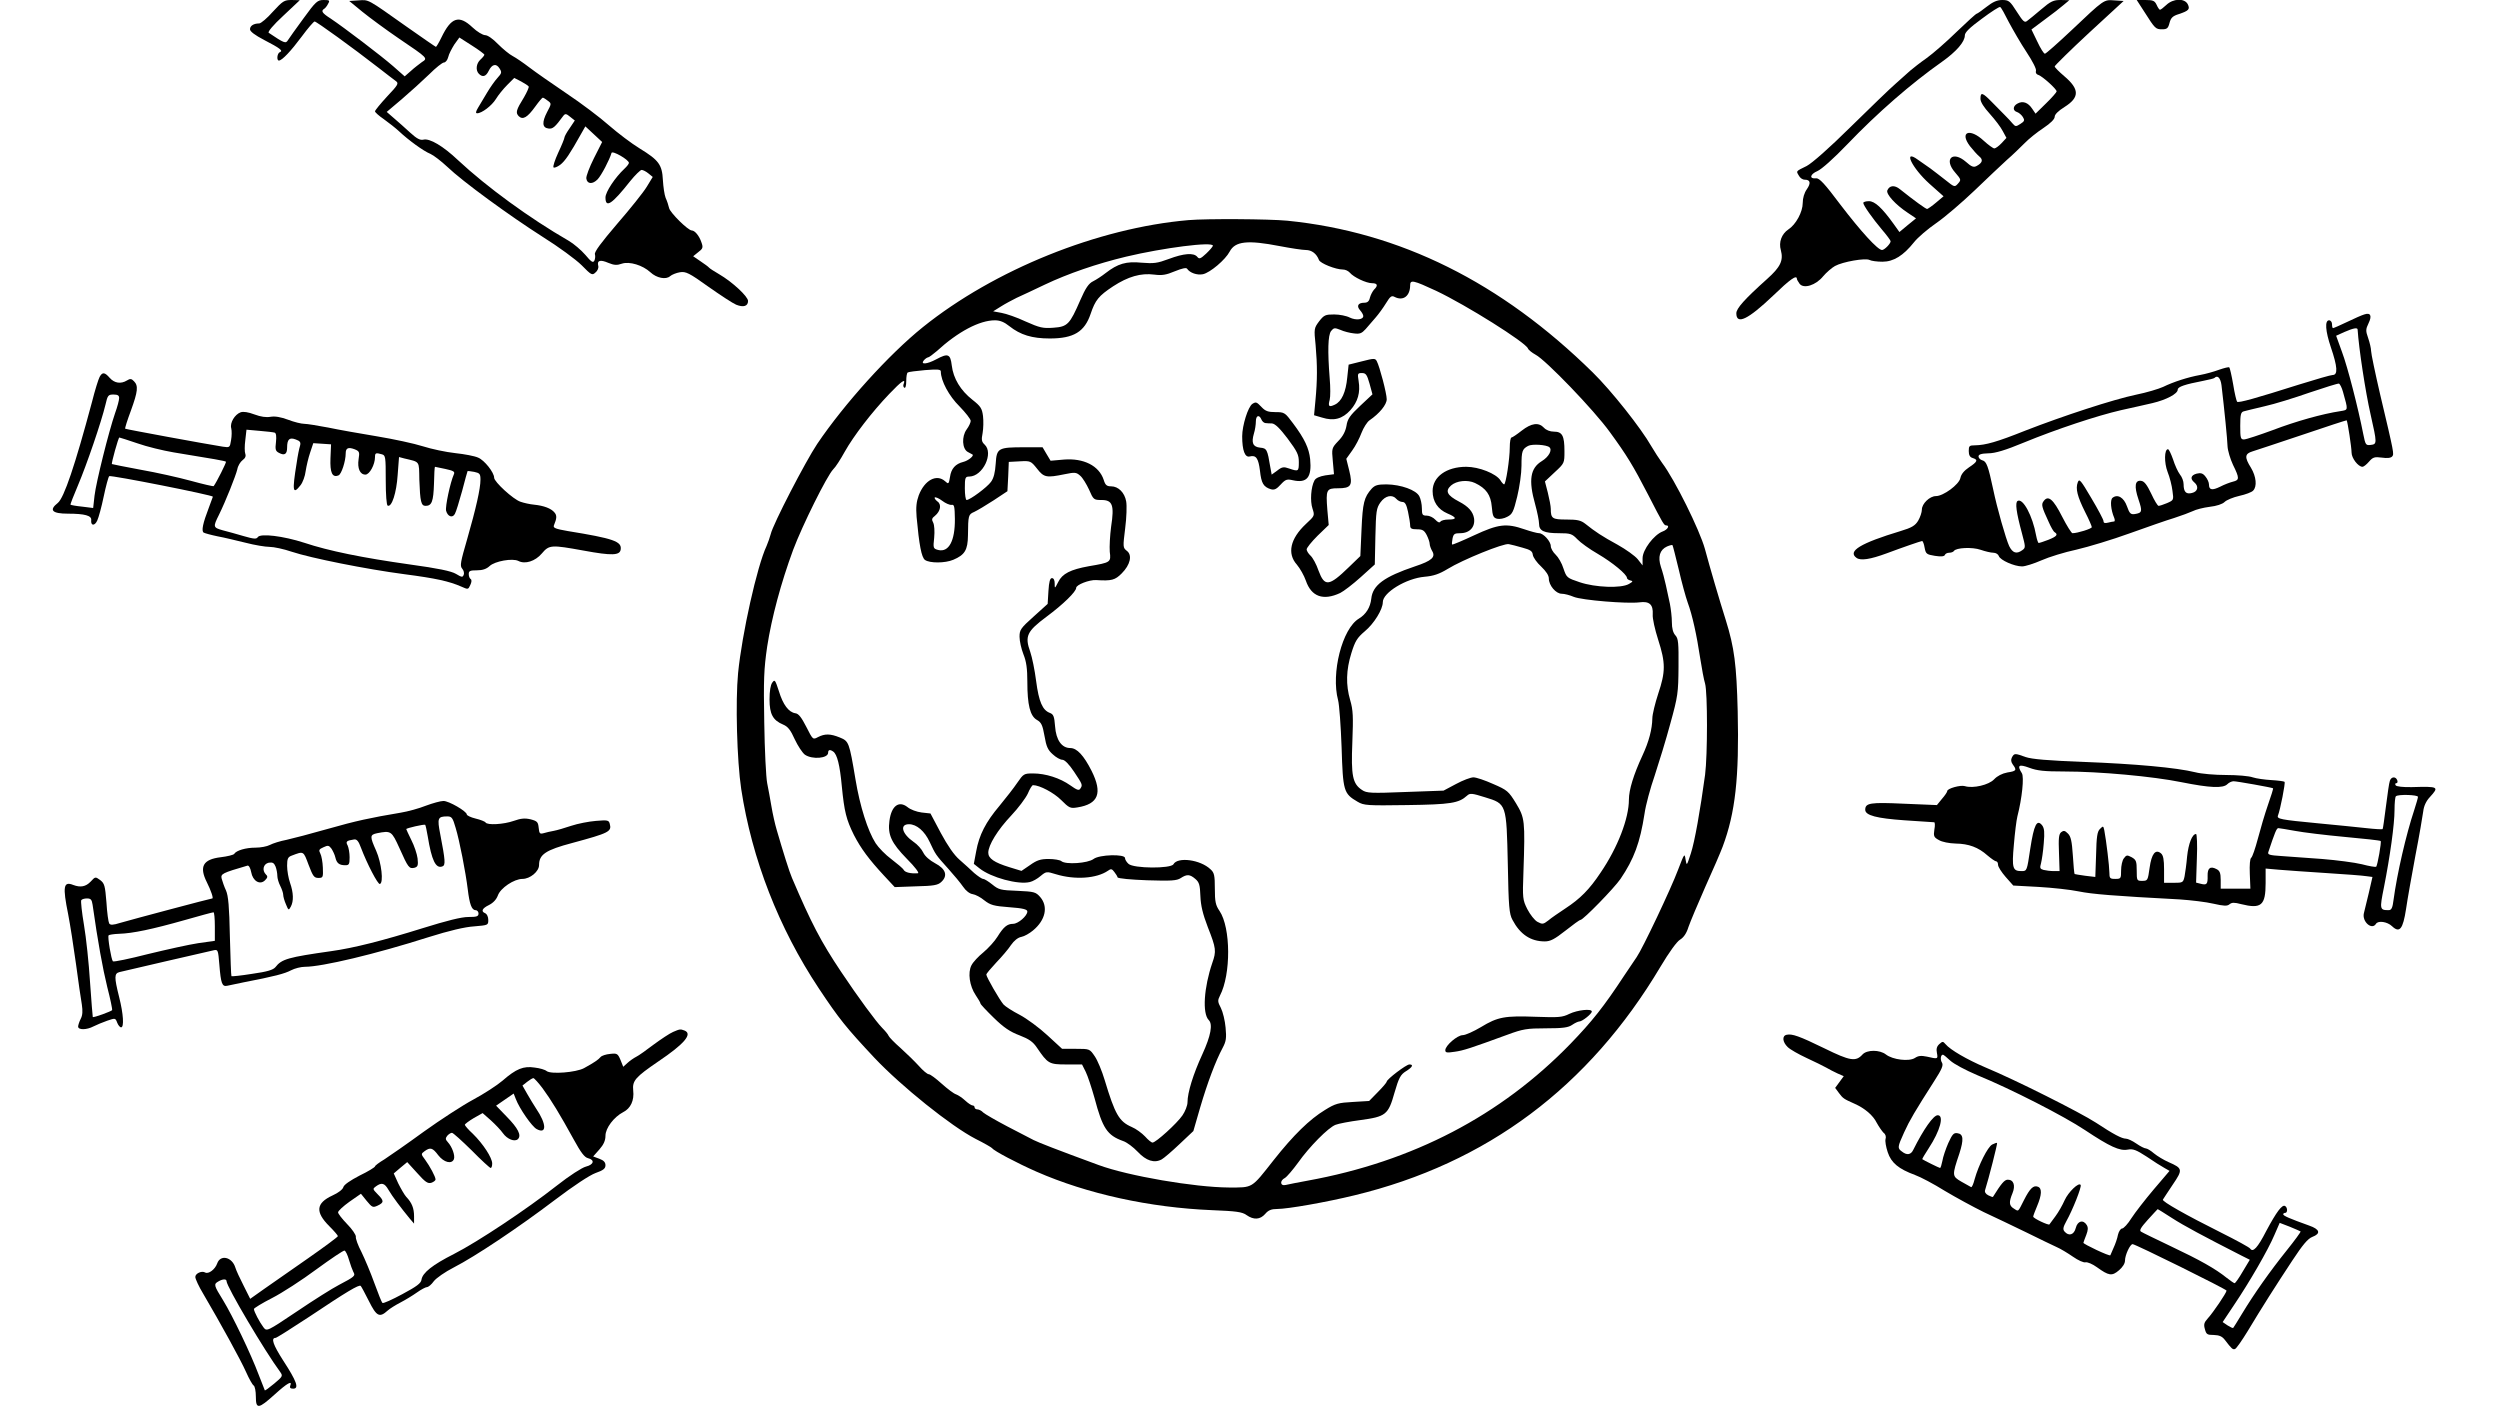 <?xml version="1.0" standalone="no"?>
<!DOCTYPE svg PUBLIC "-//W3C//DTD SVG 20010904//EN"
 "http://www.w3.org/TR/2001/REC-SVG-20010904/DTD/svg10.dtd">
<svg version="1.0" xmlns="http://www.w3.org/2000/svg"
 width="1280pt" height="720pt" viewBox="0 0 1280 720"
 preserveAspectRatio="xMidYMid meet">
<g transform="translate(0,720) scale(0.1,-0.1)"
fill="#000000" stroke="none">
<path d="M1397 7140 c-29 -33 -61 -60 -70 -60 -28 0 -47 -12 -47 -30 0 -11 25
-30 73 -55 81 -42 98 -55 80 -62 -14 -5 -18 -43 -5 -43 16 0 62 49 117 123 31
42 61 77 66 77 9 0 196 -135 327 -237 40 -31 80 -62 90 -69 14 -11 10 -19 -46
-78 -34 -37 -62 -71 -62 -76 0 -5 20 -23 45 -40 25 -18 61 -46 79 -63 47 -44
123 -100 160 -115 16 -7 55 -37 86 -66 78 -75 318 -250 489 -359 80 -50 170
-116 199 -145 50 -51 54 -53 71 -37 11 9 17 24 14 34 -7 28 10 33 52 15 29
-12 44 -13 69 -4 39 13 107 -8 146 -44 32 -30 80 -39 101 -20 9 8 32 17 50 20
30 5 47 -3 146 -74 61 -43 125 -85 142 -92 37 -15 61 -8 61 19 0 23 -81 98
-148 137 -26 15 -49 30 -52 34 -3 4 -22 18 -43 32 l-38 26 26 21 c24 18 26 24
16 51 -11 33 -34 60 -49 60 -19 0 -110 90 -116 114 -3 14 -11 38 -18 53 -6 15
-12 56 -14 91 -4 79 -21 102 -119 162 -41 25 -111 78 -157 118 -45 40 -143
114 -218 164 -74 50 -160 110 -190 133 -30 23 -68 49 -85 58 -16 8 -50 36 -75
61 -26 27 -53 46 -66 46 -12 0 -42 18 -65 40 -69 65 -109 52 -159 -52 -13 -27
-26 -48 -28 -48 -2 0 -70 47 -151 104 -202 143 -192 138 -246 134 l-47 -3 67
-55 c37 -30 121 -92 187 -137 151 -102 149 -101 118 -121 -13 -10 -39 -29 -56
-45 l-32 -28 -59 52 c-62 54 -250 197 -320 244 -44 28 -51 39 -33 50 5 3 15
15 20 26 10 17 7 19 -23 19 -31 0 -40 -7 -103 -94 -38 -52 -74 -102 -80 -112
-11 -18 -18 -16 -98 38 -7 4 23 40 74 87 l85 80 -42 1 c-38 0 -45 -5 -96 -60z
m1083 -220 c0 -4 -9 -15 -20 -25 -22 -20 -26 -55 -8 -73 19 -19 36 -14 50 15
17 35 39 40 56 12 12 -19 11 -24 -11 -48 -13 -14 -37 -48 -53 -75 -16 -27 -37
-62 -46 -77 -12 -20 -14 -29 -5 -29 24 0 75 39 96 73 12 20 38 52 58 72 l36
36 35 -18 c18 -10 36 -21 39 -26 2 -4 -9 -29 -24 -55 -41 -66 -44 -79 -27 -97
21 -20 44 -7 85 50 18 25 35 45 38 45 3 0 15 -7 26 -16 19 -14 19 -15 -4 -58
-27 -52 -25 -80 7 -84 22 -3 33 6 77 66 9 11 15 10 34 -6 l24 -19 -26 -39
c-15 -21 -27 -43 -27 -48 0 -5 -14 -40 -32 -78 -17 -37 -28 -71 -24 -75 3 -4
19 2 34 13 25 19 50 56 108 160 l21 37 43 -40 43 -40 -42 -83 c-23 -46 -41
-93 -39 -104 4 -29 32 -31 58 -4 19 20 61 100 71 135 4 14 89 -35 89 -51 0 -5
-10 -18 -23 -30 -48 -45 -97 -119 -97 -147 0 -57 33 -35 127 84 25 31 52 57
58 57 7 0 23 -8 35 -18 l22 -18 -31 -51 c-17 -28 -85 -113 -151 -189 -82 -96
-118 -144 -114 -156 3 -10 1 -24 -3 -33 -7 -12 -16 -6 -46 30 -21 24 -59 57
-85 72 -201 116 -419 275 -567 413 -76 72 -145 113 -177 105 -17 -4 -34 5 -68
36 -25 23 -62 56 -82 73 l-38 33 78 66 c42 36 105 93 139 126 34 34 68 61 76
61 8 0 18 12 22 28 3 15 18 43 31 64 l26 36 64 -41 c35 -22 64 -44 64 -47z"/>
<path d="M10171 7165 c-24 -19 -47 -35 -50 -35 -4 0 -50 -42 -102 -92 -52 -51
-122 -112 -154 -135 -33 -23 -71 -53 -85 -65 -14 -13 -48 -43 -75 -67 -28 -24
-131 -124 -230 -221 -109 -108 -198 -186 -225 -200 -57 -28 -54 -25 -40 -49 6
-12 19 -21 30 -21 29 0 33 -17 11 -49 -13 -18 -21 -45 -21 -70 0 -46 -35 -111
-74 -136 -34 -23 -50 -65 -38 -106 14 -53 -2 -86 -70 -147 -115 -103 -158
-151 -158 -176 0 -61 60 -32 188 90 87 84 121 108 122 87 0 -5 7 -16 14 -26
21 -27 83 -8 121 39 17 20 44 43 60 52 40 22 155 42 177 31 9 -5 39 -9 66 -9
57 0 107 31 162 100 18 23 69 67 114 98 45 31 133 107 196 167 63 61 138 131
165 156 28 24 68 63 90 85 22 23 66 58 98 79 36 24 57 45 57 57 0 12 18 30 50
50 78 49 78 91 -1 158 -27 23 -49 45 -49 50 0 4 79 82 176 172 l177 163 -47 3
c-55 4 -51 7 -221 -154 -69 -65 -130 -119 -135 -119 -6 0 -23 28 -39 62 l-30
62 67 50 c37 27 81 61 97 75 l30 25 -44 1 c-37 0 -51 -6 -100 -48 -31 -26 -63
-53 -72 -59 -13 -11 -21 -3 -53 47 -35 55 -41 60 -75 60 -26 0 -48 -10 -80
-35z m114 -78 c21 -39 61 -109 91 -154 31 -47 52 -88 48 -96 -3 -9 2 -18 13
-21 21 -7 93 -72 93 -84 0 -4 -24 -32 -54 -61 l-54 -53 -17 25 c-21 32 -48 42
-75 27 -25 -13 -26 -37 -2 -44 9 -3 22 -14 29 -25 10 -16 9 -22 -12 -35 -23
-15 -26 -15 -40 1 -8 10 -26 29 -40 43 -14 14 -44 44 -67 68 -48 49 -58 52
-58 16 0 -16 17 -43 48 -77 26 -29 56 -68 66 -88 l19 -35 -25 -27 c-14 -15
-31 -27 -37 -27 -6 0 -31 18 -55 40 -71 66 -125 45 -70 -28 16 -20 37 -44 48
-53 21 -17 16 -33 -14 -49 -15 -8 -26 -4 -54 21 -69 60 -116 14 -55 -55 30
-35 31 -37 14 -56 -17 -19 -18 -19 -64 18 -25 20 -61 47 -78 60 -18 12 -46 32
-63 44 -79 58 -31 -42 59 -123 l72 -64 -38 -32 c-21 -18 -42 -32 -46 -33 -7 0
-65 42 -139 101 -28 23 -54 20 -65 -6 -7 -19 42 -73 104 -114 l43 -29 -43 -35
-42 -35 -30 42 c-59 82 -96 116 -126 116 -16 0 -29 -4 -29 -9 0 -12 47 -79 96
-137 24 -28 44 -55 44 -59 0 -13 -32 -45 -44 -45 -22 0 -109 96 -213 232 -81
108 -108 137 -125 135 -36 -4 -31 21 7 37 21 9 83 64 153 137 156 163 328 312
484 422 75 53 118 103 118 136 0 15 24 39 87 85 48 36 90 63 94 60 5 -2 24
-37 44 -77z"/>
<path d="M10980 7138 c54 -85 57 -88 90 -88 25 0 31 5 38 33 7 26 16 35 48 45
51 17 58 25 45 51 -17 31 -74 29 -109 -4 -15 -14 -29 -25 -33 -25 -3 0 -11 11
-17 25 -10 21 -18 25 -57 25 l-45 0 40 -62z"/>
<path d="M6085 6073 c-464 -40 -994 -254 -1360 -548 -173 -139 -402 -392 -541
-598 -59 -88 -227 -412 -238 -462 -4 -16 -14 -43 -21 -60 -49 -104 -126 -450
-146 -651 -14 -146 -6 -447 16 -594 55 -359 192 -711 397 -1020 105 -158 140
-201 285 -356 138 -146 392 -350 518 -415 44 -22 82 -44 85 -48 8 -13 129 -77
227 -120 260 -114 581 -184 898 -197 125 -5 155 -9 177 -25 37 -26 70 -24 96
6 16 19 32 25 61 25 54 0 253 35 396 70 678 164 1200 554 1567 1171 44 74 84
129 100 138 18 11 33 32 43 65 9 26 48 119 86 205 39 86 79 179 89 206 65 174
85 354 77 694 -6 238 -17 325 -61 466 -32 101 -81 268 -107 365 -27 97 -154
354 -219 440 -14 19 -39 58 -55 85 -53 93 -205 285 -300 378 -470 462 -987
719 -1564 777 -95 9 -412 11 -506 3z m467 -133 c57 -11 117 -20 134 -20 30 0
55 -19 67 -51 6 -17 85 -49 123 -49 12 0 27 -7 35 -16 19 -23 84 -54 114 -54
28 0 32 -12 10 -33 -7 -8 -17 -26 -21 -41 -4 -19 -13 -26 -29 -26 -32 0 -41
-17 -21 -39 9 -10 16 -23 16 -29 0 -19 -38 -23 -69 -8 -17 9 -53 16 -80 16
-45 0 -52 -3 -77 -35 -26 -35 -27 -38 -18 -123 9 -102 9 -178 -1 -283 l-7 -75
41 -12 c60 -19 104 -7 145 38 38 43 52 90 42 150 -6 37 -5 40 17 40 20 0 26
-8 39 -54 l15 -55 -63 -59 c-52 -49 -65 -67 -70 -102 -5 -28 -18 -54 -42 -78
-34 -36 -34 -38 -28 -103 l6 -67 -45 -6 c-29 -5 -49 -14 -55 -26 -18 -33 -23
-106 -10 -144 12 -37 11 -37 -34 -79 -80 -75 -97 -151 -46 -208 16 -19 37 -56
46 -82 28 -82 89 -104 176 -63 18 9 65 45 105 81 l72 65 3 143 c3 130 5 145
26 175 25 35 61 42 82 17 7 -8 21 -15 30 -15 14 0 21 -13 29 -50 6 -28 11 -60
11 -70 0 -16 7 -20 35 -20 28 0 37 -5 50 -30 8 -16 15 -36 15 -45 0 -8 6 -24
12 -35 20 -32 0 -51 -88 -80 -157 -53 -216 -96 -223 -165 -5 -45 -27 -80 -63
-102 -86 -51 -144 -280 -107 -418 6 -22 14 -131 18 -242 7 -224 10 -236 82
-278 32 -19 49 -20 253 -17 224 3 265 10 307 48 15 14 25 13 92 -8 111 -34
110 -32 117 -343 4 -218 7 -254 24 -285 39 -74 93 -110 165 -110 29 0 50 11
106 55 38 30 72 55 77 55 14 0 172 162 205 210 69 102 100 185 123 334 6 44
30 132 52 195 21 64 58 184 80 266 39 141 41 158 42 291 1 122 -1 145 -16 161
-12 13 -18 36 -18 67 0 26 -5 68 -10 94 -6 26 -15 70 -21 97 -6 28 -17 69 -25
92 -17 52 -6 88 31 105 14 6 27 9 28 7 2 -2 16 -58 32 -124 15 -66 36 -142 46
-170 24 -65 46 -166 64 -285 8 -52 19 -111 25 -130 13 -45 13 -366 0 -467 -25
-183 -53 -342 -73 -403 -21 -64 -21 -65 -27 -30 -5 33 -6 31 -39 -55 -35 -94
-181 -402 -211 -445 -10 -14 -38 -56 -64 -95 -105 -160 -165 -235 -275 -349
-357 -368 -807 -603 -1346 -701 -49 -9 -100 -19 -112 -22 -29 -7 -32 22 -4 36
10 6 40 41 67 78 58 82 155 180 192 194 15 6 72 17 126 24 132 18 144 27 176
141 22 76 31 92 58 109 34 21 41 35 18 35 -16 0 -116 -76 -116 -88 0 -4 -20
-28 -45 -53 l-45 -46 -83 -5 c-74 -4 -90 -8 -143 -41 -79 -48 -161 -128 -263
-257 -116 -147 -104 -140 -230 -140 -175 1 -514 59 -666 115 -218 80 -307 115
-333 128 -15 8 -75 39 -135 70 -59 31 -114 63 -123 71 -8 9 -22 16 -30 16 -8
0 -14 5 -14 10 0 6 -5 10 -10 10 -6 0 -23 11 -38 25 -15 14 -36 28 -47 32 -11
3 -44 28 -73 54 -30 27 -59 49 -67 49 -7 0 -30 19 -51 43 -21 23 -63 64 -93
91 -31 27 -58 55 -61 62 -3 8 -18 26 -33 41 -30 30 -123 156 -211 288 -103
154 -153 250 -251 480 -13 29 -46 135 -78 245 -9 30 -21 84 -27 120 -6 36 -16
90 -22 120 -6 30 -13 170 -15 310 -4 221 -2 273 15 390 23 148 70 324 133 495
47 125 173 379 205 412 12 11 38 52 59 90 46 82 139 203 228 296 63 66 85 81
74 52 -4 -8 -2 -17 3 -20 6 -4 10 11 10 34 0 22 3 42 8 44 4 3 43 8 88 12 65
5 81 4 81 -7 0 -48 42 -126 96 -179 31 -32 57 -65 57 -74 0 -8 -9 -28 -21 -44
-26 -36 -23 -99 6 -115 11 -6 22 -12 24 -13 10 -6 -22 -32 -47 -38 -40 -10
-62 -34 -68 -77 -6 -37 -8 -38 -25 -22 -44 39 -105 6 -135 -72 -12 -33 -15
-61 -11 -111 13 -143 25 -207 43 -220 24 -17 103 -17 145 1 59 25 74 50 75
125 1 103 2 107 32 120 15 7 59 33 99 59 l71 47 4 75 3 75 56 3 c55 3 57 2 89
-38 35 -45 48 -47 141 -28 53 11 60 10 80 -8 12 -10 32 -43 45 -71 22 -51 24
-53 64 -53 56 0 66 -26 49 -136 -6 -45 -9 -103 -7 -129 7 -54 5 -55 -107 -74
-94 -17 -136 -38 -157 -81 -18 -35 -18 -35 -18 -7 0 16 -5 27 -14 27 -10 0
-15 -18 -18 -66 l-4 -66 -72 -65 c-66 -59 -72 -68 -72 -103 0 -22 9 -62 20
-90 15 -37 20 -74 20 -141 0 -118 14 -175 49 -195 23 -13 29 -27 39 -83 9 -53
17 -71 42 -93 17 -16 39 -28 49 -28 12 0 34 -22 60 -61 44 -66 45 -68 32 -87
-7 -11 -17 -7 -51 17 -52 37 -126 61 -191 61 -46 0 -49 -2 -80 -47 -18 -27
-59 -79 -91 -118 -71 -84 -105 -150 -120 -234 l-12 -64 29 -23 c59 -47 199
-85 258 -70 14 3 39 17 55 31 28 23 30 24 78 9 98 -30 209 -22 267 18 15 11
20 10 32 -6 8 -10 16 -23 17 -28 2 -6 70 -12 151 -15 124 -4 152 -2 172 11 32
21 47 20 75 -4 20 -17 24 -31 26 -88 2 -49 12 -91 38 -159 43 -109 44 -123 23
-183 -43 -126 -52 -259 -18 -293 21 -21 11 -79 -33 -175 -47 -102 -76 -196
-76 -246 0 -16 -12 -47 -26 -67 -28 -41 -136 -139 -153 -139 -6 0 -23 14 -38
31 -16 17 -47 40 -69 49 -64 28 -85 64 -138 240 -14 47 -37 102 -51 122 -26
38 -26 38 -96 38 l-71 0 -75 69 c-42 39 -106 86 -142 105 -37 19 -74 43 -83
53 -20 23 -88 141 -88 153 0 5 23 32 51 62 28 29 62 69 75 89 16 23 36 39 53
42 16 3 42 18 60 33 64 53 79 122 37 171 -23 26 -30 28 -117 32 -86 3 -96 6
-128 32 -20 16 -41 29 -47 29 -7 0 -27 14 -46 30 -18 17 -52 48 -75 68 -28 24
-61 72 -96 137 l-53 100 -45 5 c-25 3 -58 15 -73 28 -44 34 -82 6 -92 -70 -10
-72 10 -114 89 -195 42 -42 65 -73 57 -74 -36 -3 -66 4 -73 17 -4 8 -33 32
-63 55 -30 22 -66 59 -81 82 -40 63 -80 188 -103 327 -32 191 -34 195 -80 214
-49 20 -77 20 -112 2 -26 -14 -26 -14 -60 53 -24 47 -39 67 -55 69 -35 5 -64
44 -85 113 -19 58 -21 62 -34 44 -9 -12 -14 -44 -14 -86 0 -75 17 -107 70
-129 24 -10 38 -28 59 -75 16 -34 39 -69 52 -79 38 -26 119 -19 119 10 0 15 9
18 26 6 20 -14 34 -68 44 -177 13 -132 23 -171 62 -250 36 -70 78 -126 154
-208 l55 -59 109 4 c90 2 112 6 129 22 35 32 24 67 -31 96 -28 15 -52 36 -61
55 -8 17 -30 42 -50 55 -59 41 -72 90 -23 90 39 0 80 -35 106 -91 30 -64 30
-65 96 -138 28 -31 62 -72 75 -91 14 -21 34 -36 49 -38 14 -2 41 -16 60 -32
31 -24 48 -29 128 -35 70 -5 92 -11 92 -22 0 -22 -47 -63 -73 -63 -30 0 -49
-16 -80 -66 -14 -23 -47 -59 -72 -80 -25 -20 -53 -50 -61 -66 -20 -38 -10
-107 22 -154 13 -19 24 -38 24 -42 0 -4 31 -37 68 -73 51 -50 84 -72 132 -90
49 -19 69 -33 89 -63 56 -82 62 -86 150 -86 l81 0 19 -38 c10 -20 30 -81 45
-134 41 -155 65 -191 146 -220 19 -6 52 -31 75 -55 43 -46 85 -60 123 -39 11
6 52 41 91 78 l71 67 35 121 c37 126 79 238 115 305 18 34 20 50 15 104 -3 35
-14 80 -24 100 -17 32 -17 39 -5 63 57 109 56 348 -2 434 -20 29 -24 47 -24
114 0 68 -3 82 -22 99 -52 50 -169 65 -190 26 -13 -23 -204 -22 -230 2 -10 9
-18 22 -18 30 0 21 -131 18 -161 -5 -29 -22 -143 -30 -165 -11 -7 6 -37 11
-65 11 -41 0 -60 -6 -95 -31 l-44 -30 -62 19 c-78 24 -108 45 -108 74 0 39 48
117 117 190 36 38 74 89 85 112 10 24 22 44 27 44 34 0 107 -39 144 -76 41
-41 47 -44 83 -38 108 17 130 73 73 187 -40 79 -75 117 -109 117 -44 0 -73 41
-78 111 -4 51 -8 62 -27 69 -37 14 -56 56 -70 163 -7 56 -21 123 -30 149 -29
81 -18 105 84 181 85 63 151 128 151 147 0 16 67 42 102 40 80 -5 97 0 131 34
44 44 56 94 26 116 -20 16 -20 19 -8 116 7 54 9 116 5 137 -8 45 -40 77 -77
77 -22 0 -30 6 -38 33 -24 73 -103 112 -204 104 l-68 -6 -21 35 -20 34 -93 0
c-135 0 -142 -4 -147 -84 -3 -45 -10 -74 -24 -93 -20 -28 -108 -93 -125 -93
-5 0 -9 27 -9 60 0 55 2 60 23 60 69 1 126 120 78 164 -15 14 -17 24 -10 59 4
23 5 62 2 87 -5 39 -12 50 -54 83 -61 48 -98 109 -106 176 -7 59 -19 64 -80
31 -47 -25 -82 -28 -63 -5 7 8 17 15 21 15 5 0 25 15 45 32 109 100 219 158
298 158 26 0 48 -9 74 -30 57 -45 116 -63 207 -63 122 0 178 34 209 126 24 71
41 92 115 141 77 50 142 69 211 60 39 -5 60 -2 105 17 37 15 59 20 63 13 14
-21 51 -34 81 -28 37 8 115 74 137 116 28 53 91 60 256 28z m-342 2 c0 -4 -15
-22 -34 -40 -29 -27 -36 -30 -46 -17 -18 22 -69 18 -146 -11 -59 -22 -77 -24
-139 -19 -79 8 -122 -5 -184 -53 -19 -15 -48 -34 -64 -42 -23 -11 -39 -35 -66
-97 -54 -124 -65 -136 -138 -141 -53 -4 -70 0 -142 32 -44 21 -100 40 -123 44
l-43 8 40 25 c22 14 58 33 80 44 22 10 87 40 145 68 118 56 266 107 416 143
189 45 444 78 444 56z m1143 -231 c156 -74 458 -264 470 -295 3 -8 21 -22 39
-32 51 -26 299 -283 381 -397 86 -118 118 -170 196 -321 77 -150 81 -156 92
-156 20 0 7 -22 -18 -31 -45 -17 -103 -94 -103 -137 l0 -37 -25 32 c-14 17
-60 50 -103 74 -79 43 -115 67 -165 107 -23 18 -41 22 -97 22 -72 0 -80 5 -80
55 0 13 -7 50 -15 82 l-15 58 50 47 c50 46 50 47 50 108 0 79 -11 100 -54 100
-20 0 -40 8 -51 20 -27 29 -64 24 -114 -15 -24 -19 -48 -35 -52 -35 -5 0 -9
-23 -9 -51 0 -58 -20 -189 -29 -189 -3 0 -12 9 -19 21 -22 34 -109 69 -175 69
-101 0 -172 -51 -172 -124 0 -54 27 -94 76 -115 48 -20 50 -31 5 -31 -19 0
-38 -5 -41 -11 -5 -7 -14 -3 -26 10 -11 12 -31 21 -44 21 -22 0 -25 4 -25 38
0 20 -6 48 -13 61 -16 32 -94 60 -168 61 -45 0 -59 -4 -76 -22 -39 -44 -46
-72 -52 -209 l-6 -136 -59 -57 c-102 -99 -124 -101 -155 -18 -11 33 -30 67
-41 77 -11 10 -20 25 -20 32 0 8 25 39 56 70 l57 55 -7 78 c-8 103 -5 110 54
110 68 0 77 14 58 91 l-15 60 30 42 c17 23 38 64 48 91 10 26 29 56 41 64 51
35 88 80 88 108 0 29 -36 167 -51 195 -8 15 -14 15 -76 -1 l-68 -17 -7 -65
c-7 -76 -29 -124 -64 -140 -30 -14 -35 -9 -26 25 4 15 4 65 0 110 -11 140 -9
220 7 242 14 17 18 18 48 6 17 -8 49 -16 69 -18 30 -4 40 0 60 22 13 15 36 41
51 59 15 17 39 50 53 73 22 36 29 41 44 33 44 -23 80 4 80 60 0 29 17 25 133
-29z m580 -801 c16 -14 -3 -49 -39 -71 -59 -36 -69 -97 -34 -221 11 -40 20
-85 20 -100 0 -36 25 -48 102 -48 59 0 67 -3 94 -31 16 -17 63 -51 105 -75 75
-44 149 -105 149 -123 0 -5 8 -11 18 -13 14 -3 13 -6 -8 -18 -40 -23 -172 -18
-252 9 -65 22 -67 23 -83 70 -8 27 -27 59 -40 71 -14 13 -25 33 -25 44 0 24
-38 66 -60 66 -9 0 -43 9 -75 20 -93 32 -133 27 -258 -31 -60 -28 -110 -49
-112 -47 -2 2 -1 15 2 31 5 23 10 27 39 27 49 0 78 32 71 77 -6 34 -29 60 -77
85 -61 32 -72 54 -41 82 28 25 85 31 123 13 57 -27 81 -61 86 -122 4 -47 8
-56 27 -61 13 -3 36 1 52 10 26 13 32 25 51 103 12 49 22 120 22 158 0 75 4
86 34 102 20 11 95 6 109 -7z m-3061 -295 c14 3 16 -8 17 -72 1 -112 -31 -172
-85 -159 -26 7 -27 9 -21 63 3 33 1 65 -5 77 -9 16 -7 23 9 35 29 24 35 59 12
74 -10 8 -16 17 -13 20 4 3 21 -4 38 -17 17 -13 38 -22 48 -21z m2923 -219
c41 -11 51 -18 53 -37 2 -13 21 -40 43 -60 25 -24 39 -45 39 -61 0 -35 36 -78
66 -78 14 0 41 -7 62 -16 42 -17 272 -36 336 -28 51 7 71 -11 68 -62 -2 -19
11 -77 28 -130 38 -118 38 -163 0 -276 -16 -49 -30 -106 -30 -126 -1 -55 -17
-118 -51 -191 -45 -97 -69 -175 -69 -225 0 -96 -57 -245 -145 -374 -57 -86
-105 -134 -180 -183 -33 -22 -73 -49 -88 -62 -26 -20 -30 -20 -55 -7 -15 8
-38 38 -52 65 -24 48 -25 56 -20 190 9 265 7 277 -38 352 -38 62 -45 68 -117
99 -42 19 -87 34 -101 34 -14 0 -54 -15 -89 -34 l-64 -34 -195 -7 c-175 -7
-199 -6 -222 10 -49 32 -57 73 -50 245 5 131 4 164 -11 215 -23 79 -21 154 6
241 19 61 29 78 69 112 47 39 92 112 92 149 0 49 120 122 214 130 46 4 75 14
118 40 76 47 288 133 313 127 11 -2 43 -10 70 -18z"/>
<path d="M6412 5132 c-22 -15 -52 -110 -52 -166 0 -72 14 -110 39 -103 32 8
44 -9 52 -73 7 -65 18 -83 56 -95 18 -5 29 1 50 24 25 27 32 29 63 22 72 -16
97 15 88 108 -6 56 -28 104 -88 184 -41 55 -44 57 -90 57 -37 0 -51 5 -70 25
-26 27 -29 29 -48 17z m46 -79 c4 -10 13 -18 20 -19 6 -1 22 -2 35 -2 16 -2
40 -25 80 -78 49 -66 57 -82 57 -120 0 -48 -2 -49 -49 -33 -28 10 -37 9 -61
-10 l-29 -21 -7 38 c-15 91 -18 97 -52 100 -37 4 -46 24 -32 72 6 19 10 47 10
62 0 31 17 37 28 11z"/>
<path d="M8035 2009 c-36 -18 -55 -19 -170 -15 -160 6 -196 0 -283 -53 -37
-22 -79 -41 -93 -41 -27 0 -89 -53 -89 -77 0 -13 8 -14 48 -8 45 6 83 19 272
88 76 28 97 32 195 32 88 0 115 4 135 18 13 9 30 17 36 17 15 0 64 39 64 51 0
16 -73 8 -115 -12z"/>
<path d="M12105 5590 c-11 -3 -50 -20 -87 -38 -37 -18 -70 -32 -73 -32 -3 0
-5 9 -5 20 0 11 -7 20 -15 20 -23 0 -19 -55 9 -138 34 -100 37 -142 9 -142 -9
0 -86 -22 -172 -49 -221 -70 -310 -95 -317 -88 -3 3 -13 43 -20 88 -8 46 -17
85 -20 88 -2 3 -26 -3 -52 -12 -27 -10 -70 -22 -98 -27 -61 -11 -136 -35 -189
-61 -22 -10 -84 -29 -139 -40 -115 -24 -372 -108 -567 -184 -145 -58 -203 -74
-256 -75 -30 0 -33 -3 -33 -29 0 -21 6 -32 20 -36 29 -9 25 -19 -19 -48 -25
-17 -40 -35 -44 -55 -7 -33 -87 -92 -125 -92 -32 0 -72 -39 -72 -69 0 -14 -9
-40 -19 -57 -15 -25 -33 -36 -90 -53 -205 -62 -273 -103 -226 -137 21 -16 71
-8 155 23 80 30 173 62 181 63 4 0 10 -15 13 -34 6 -32 10 -35 53 -42 32 -5
48 -3 51 5 2 6 12 11 22 11 10 0 21 4 24 9 11 17 94 21 137 6 23 -8 52 -15 65
-15 13 0 25 -8 28 -17 7 -21 79 -53 119 -53 16 0 60 14 99 31 38 17 119 42
180 55 60 14 183 51 271 83 89 32 192 68 229 79 37 12 80 28 95 35 15 8 54 18
86 22 36 4 66 14 77 25 10 10 44 24 75 31 32 7 64 19 71 27 21 21 16 72 -11
117 -34 54 -32 72 8 84 17 5 133 44 256 85 123 42 225 75 226 74 5 -8 25 -139
25 -165 0 -29 34 -73 56 -73 6 0 21 12 33 26 20 23 28 26 66 21 28 -4 46 -2
53 6 10 13 11 11 -62 319 -25 108 -46 208 -46 221 0 13 -7 43 -15 66 -13 37
-13 45 2 76 19 39 10 56 -22 45z m-34 -77 c6 -96 40 -319 66 -433 34 -151 34
-154 1 -158 -25 -3 -27 0 -38 55 -26 133 -80 344 -109 421 l-30 83 42 19 c46
20 67 24 68 13z m-697 -285 c15 -126 30 -278 31 -313 1 -22 14 -65 28 -95 34
-69 33 -78 0 -86 -16 -4 -45 -15 -66 -26 -41 -20 -57 -17 -57 11 0 11 -8 29
-18 41 -13 17 -24 20 -45 15 -30 -8 -35 -26 -12 -45 24 -20 18 -47 -12 -54
-30 -8 -43 5 -43 45 0 15 -8 37 -19 50 -10 13 -26 48 -35 77 -10 28 -21 52
-26 52 -19 0 -20 -69 -2 -116 11 -27 22 -71 25 -97 7 -48 6 -48 -28 -63 -19
-8 -38 -14 -43 -14 -5 0 -22 28 -38 63 -21 44 -35 63 -51 65 -32 5 -37 -27
-14 -95 21 -62 19 -69 -19 -75 -21 -3 -27 3 -40 40 -16 45 -48 64 -74 43 -13
-11 -9 -61 9 -103 4 -10 3 -18 -1 -18 -5 0 -19 -3 -31 -6 -16 -4 -23 -2 -23 8
0 7 -28 60 -62 117 -56 95 -62 102 -70 81 -12 -32 -2 -72 38 -152 19 -37 34
-72 34 -77 0 -8 -73 -31 -99 -31 -5 0 -29 38 -53 85 -45 89 -71 111 -94 80
-14 -18 -11 -29 26 -109 11 -25 24 -48 30 -51 19 -12 10 -22 -33 -39 -23 -9
-45 -16 -49 -16 -3 0 -9 17 -13 38 -18 101 -68 194 -95 177 -13 -8 -7 -57 22
-164 19 -72 20 -75 2 -88 -29 -21 -49 -15 -67 21 -17 37 -62 194 -82 291 -25
117 -34 143 -55 148 -11 3 -20 12 -20 20 0 10 13 15 50 16 35 0 88 16 182 55
168 69 376 138 498 166 52 11 124 28 160 36 72 17 130 48 130 69 0 15 37 27
130 45 29 6 56 12 58 15 16 16 31 0 36 -37z m622 -34 c27 -97 28 -92 -13 -99
-93 -14 -228 -52 -346 -97 -71 -26 -137 -48 -148 -48 -17 0 -19 8 -19 69 0 58
3 71 18 75 9 3 58 14 107 26 50 11 153 43 230 70 77 26 144 47 150 46 5 -1 15
-20 21 -42z"/>
<path d="M510 5270 c-6 -11 -24 -68 -39 -128 -87 -325 -143 -491 -175 -517
-47 -37 -29 -55 52 -55 86 0 122 -10 119 -33 -3 -30 18 -31 31 -2 7 15 22 70
33 123 11 53 24 100 28 104 6 7 531 -97 531 -105 0 -1 -10 -27 -21 -57 -30
-78 -39 -119 -26 -127 5 -3 37 -12 71 -19 34 -6 98 -22 144 -33 46 -12 101
-21 122 -21 22 0 73 -11 114 -25 96 -32 379 -89 577 -115 161 -21 228 -36 290
-63 36 -16 36 -16 47 8 7 15 8 26 2 30 -6 4 -10 15 -10 26 0 16 7 19 42 19 29
0 49 7 65 22 27 25 117 41 147 26 34 -18 86 -2 120 38 38 45 48 45 214 15 146
-27 186 -25 190 6 6 41 -37 56 -271 94 -63 11 -76 16 -71 29 15 36 16 51 3 66
-17 21 -55 35 -104 40 -22 2 -53 9 -70 15 -37 12 -135 102 -135 123 0 27 -50
90 -82 103 -17 8 -70 18 -117 23 -47 5 -122 21 -166 35 -44 14 -150 37 -235
51 -85 14 -198 34 -250 45 -53 10 -108 19 -122 19 -15 0 -52 9 -83 21 -38 14
-67 19 -90 15 -22 -4 -50 0 -82 12 -32 12 -57 16 -71 11 -30 -11 -56 -54 -48
-82 3 -12 3 -39 -1 -61 -6 -38 -7 -38 -42 -33 -89 14 -496 89 -500 92 -2 3 11
44 29 92 36 99 39 128 16 151 -13 14 -20 14 -36 4 -31 -19 -64 -14 -88 13 -26
30 -38 31 -52 5z m100 -108 c0 -11 -9 -45 -21 -78 -32 -93 -97 -353 -105 -422
l-7 -63 -56 7 c-31 3 -58 8 -60 10 -2 1 16 47 39 101 44 104 119 323 140 411
11 48 14 52 41 52 22 0 29 -5 29 -18z m796 -177 c8 -2 10 -20 7 -48 -5 -39 -2
-47 16 -56 28 -15 41 -6 41 27 0 43 12 54 44 42 23 -8 27 -15 22 -33 -4 -12
-12 -51 -17 -87 -24 -147 -20 -165 20 -114 11 14 23 46 26 72 4 26 14 69 23
95 l16 48 46 -3 45 -3 -3 -71 c-3 -74 9 -101 41 -88 15 5 37 73 37 113 0 27
13 33 45 21 25 -10 27 -14 21 -51 -7 -47 7 -79 35 -79 21 0 49 51 49 90 0 21
4 23 35 14 19 -5 20 -13 20 -132 0 -75 4 -129 10 -131 21 -9 45 66 51 157 l7
92 26 -7 c83 -20 76 -10 78 -109 4 -113 9 -134 32 -134 32 0 40 23 43 113 1
48 3 87 5 87 1 0 25 -5 53 -11 42 -9 50 -14 44 -27 -19 -43 -45 -166 -40 -187
8 -30 33 -39 45 -16 6 10 22 63 37 117 14 55 27 100 28 102 2 1 17 -1 34 -4
28 -6 32 -10 32 -40 0 -46 -23 -147 -68 -304 -34 -117 -38 -137 -26 -151 8 -9
12 -23 8 -32 -5 -14 -10 -13 -40 5 -24 14 -90 28 -236 48 -241 34 -414 69
-540 111 -108 35 -225 49 -238 29 -7 -11 -20 -10 -72 5 -35 10 -83 24 -108 30
-49 14 -50 17 -19 79 35 71 86 200 94 233 3 18 16 39 27 47 14 10 18 21 14 32
-4 10 -4 42 0 71 l6 53 67 -6 c36 -3 71 -7 77 -9z m-702 -55 c48 -17 131 -37
184 -46 210 -34 265 -44 269 -48 3 -3 -48 -105 -63 -125 -2 -2 -54 10 -116 27
-62 17 -178 43 -258 57 -80 15 -146 28 -147 29 -4 3 33 136 38 136 3 0 45 -14
93 -30z"/>
<path d="M10301 3322 c-6 -12 -5 -23 5 -37 21 -28 18 -33 -28 -40 -27 -5 -52
-18 -68 -35 -27 -29 -108 -48 -150 -35 -22 7 -90 -12 -90 -25 0 -5 -12 -23
-27 -40 l-26 -32 -169 7 c-172 8 -198 4 -198 -31 0 -29 59 -44 202 -54 79 -5
146 -10 151 -10 4 0 5 -17 1 -37 -5 -34 -3 -40 23 -54 16 -10 53 -17 86 -18
67 -1 116 -19 163 -61 19 -16 39 -30 44 -30 6 0 10 -8 10 -18 0 -10 18 -38 39
-62 l39 -44 129 -7 c70 -4 163 -14 206 -23 69 -14 177 -23 517 -41 58 -4 135
-13 173 -22 53 -12 70 -13 82 -3 12 10 25 10 59 1 104 -26 126 -7 126 108 l0
74 68 -6 c37 -3 146 -11 242 -17 96 -6 189 -13 206 -16 l31 -4 -19 -83 c-11
-45 -22 -92 -25 -103 -10 -43 41 -88 62 -54 11 18 58 11 82 -12 39 -37 56 -16
72 88 7 49 29 172 48 274 20 102 37 204 40 226 3 27 15 53 34 73 48 53 46 55
-92 51 -46 -1 -79 3 -83 9 -4 6 -3 11 3 11 6 0 8 7 5 15 -8 21 -31 19 -38 -3
-4 -10 -12 -69 -20 -131 -8 -62 -15 -114 -17 -116 -3 -2 -40 0 -84 5 -44 5
-156 16 -250 25 -189 18 -208 22 -202 39 12 30 39 168 34 173 -3 3 -34 7 -68
9 -34 2 -77 8 -95 14 -19 7 -80 12 -136 12 -57 0 -128 6 -158 14 -97 24 -310
43 -571 53 -185 7 -266 14 -298 25 -55 20 -58 20 -70 -2z m267 -72 c180 0 455
-25 602 -55 145 -29 212 -32 234 -10 8 8 22 15 32 15 17 0 196 -32 202 -36 2
-1 -10 -40 -26 -85 -16 -46 -39 -124 -52 -174 -13 -49 -28 -93 -34 -97 -6 -4
-9 -36 -7 -82 l3 -76 -76 0 -76 0 0 45 c0 35 -5 47 -21 55 -32 17 -47 6 -46
-34 1 -43 -4 -49 -35 -41 l-24 6 4 125 c3 68 0 124 -4 124 -20 0 -39 -49 -46
-115 -3 -38 -10 -85 -13 -102 -7 -32 -9 -33 -56 -33 l-49 0 0 69 c0 50 -4 72
-16 82 -28 23 -48 -2 -58 -74 -9 -65 -10 -67 -38 -67 -27 0 -28 1 -28 53 0 47
-3 55 -26 68 -23 12 -27 12 -40 -6 -8 -10 -14 -38 -14 -62 0 -41 -1 -43 -30
-43 -27 0 -30 3 -30 33 0 30 -16 164 -26 216 -5 23 -6 23 -22 7 -14 -13 -18
-40 -20 -132 l-4 -114 -51 6 c-29 4 -53 8 -55 9 -2 2 -6 45 -9 95 -5 73 -10
97 -25 112 -16 16 -22 17 -35 7 -12 -10 -14 -32 -11 -106 l3 -93 -30 0 c-16 0
-40 3 -52 6 -18 5 -20 10 -13 34 4 16 11 61 14 102 5 57 3 77 -8 92 -27 34
-42 4 -61 -119 -17 -115 -17 -115 -45 -115 -45 0 -50 14 -39 135 5 60 13 125
18 145 24 93 35 202 23 221 -26 41 -16 48 38 28 40 -15 77 -19 178 -19z m1812
-130 c0 -5 -9 -36 -19 -67 -42 -126 -88 -326 -106 -460 -5 -42 -11 -53 -25
-53 -46 0 -47 4 -24 118 31 157 54 322 54 395 0 35 3 67 7 70 10 11 113 8 113
-3z m-630 -174 c42 -8 157 -22 255 -31 99 -9 182 -18 184 -21 5 -5 -16 -124
-23 -132 -3 -2 -36 3 -73 13 -37 9 -129 21 -203 27 -74 5 -168 12 -208 15 -63
4 -73 7 -68 21 33 99 42 122 51 122 6 0 44 -7 85 -14z"/>
<path d="M2181 3075 c-35 -14 -93 -30 -130 -36 -155 -26 -229 -42 -373 -83
-84 -24 -179 -49 -211 -56 -32 -6 -70 -18 -85 -26 -15 -8 -48 -14 -74 -14 -49
0 -98 -14 -109 -32 -3 -5 -35 -13 -69 -17 -91 -11 -111 -48 -71 -128 21 -42
35 -83 28 -83 -7 0 -413 -108 -471 -125 -38 -12 -51 -12 -57 -3 -4 7 -11 55
-14 108 -7 86 -10 97 -32 114 -25 18 -25 18 -49 -8 -25 -26 -52 -31 -89 -17
-50 20 -55 -7 -26 -150 10 -52 28 -166 40 -254 12 -88 25 -182 30 -208 5 -34
4 -55 -6 -74 -7 -14 -13 -32 -13 -39 0 -18 43 -18 79 1 16 8 47 21 70 29 41
14 42 14 51 -10 5 -13 14 -24 20 -24 16 0 12 68 -10 155 -26 104 -25 121 2
128 24 6 447 104 484 112 20 4 21 -1 27 -73 8 -99 14 -115 41 -109 12 3 48 10
81 17 161 31 213 45 245 62 19 10 51 18 71 18 88 0 361 65 634 152 105 33 185
52 233 55 71 6 72 6 72 33 0 16 -7 30 -15 34 -24 9 -17 25 18 42 22 11 38 28
46 49 13 38 83 85 126 85 39 0 85 38 85 71 0 54 34 77 170 113 188 51 203 58
192 98 -5 19 -11 20 -71 15 -37 -3 -93 -14 -126 -25 -33 -11 -73 -23 -90 -26
-16 -3 -40 -8 -52 -12 -19 -5 -22 -2 -25 28 -3 29 -7 34 -41 43 -30 7 -50 5
-87 -8 -51 -18 -135 -23 -144 -8 -3 5 -26 14 -51 20 -25 6 -45 16 -45 21 0 16
-93 70 -120 69 -14 0 -54 -11 -89 -24z m152 -114 c20 -66 51 -226 62 -315 9
-75 20 -106 40 -106 8 0 15 -8 15 -17 0 -15 -9 -18 -52 -18 -36 0 -111 -19
-233 -57 -205 -64 -354 -102 -470 -118 -218 -31 -253 -40 -285 -82 -12 -14
-41 -23 -119 -34 -56 -9 -104 -14 -106 -12 -2 2 -5 93 -8 203 -3 152 -8 209
-20 236 -9 19 -18 46 -22 60 -6 25 2 29 132 67 7 2 15 -12 19 -33 8 -46 45
-68 71 -42 13 13 15 20 5 29 -22 22 -14 55 14 61 20 3 27 -1 35 -20 5 -13 9
-35 9 -48 0 -12 7 -36 15 -51 8 -16 15 -36 15 -45 0 -9 6 -31 14 -49 13 -32
14 -32 25 -12 15 28 14 71 -4 122 -8 23 -15 62 -15 87 0 36 4 45 23 52 63 24
60 25 87 -47 22 -58 28 -67 50 -67 24 0 25 3 23 53 -1 28 -7 61 -13 72 -9 17
-7 22 16 32 23 11 28 10 41 -7 7 -11 17 -31 20 -45 7 -30 20 -40 51 -40 19 0
22 5 22 41 0 22 -5 49 -10 60 -11 20 -7 25 33 31 14 2 23 -9 35 -42 31 -82 87
-190 97 -186 20 6 8 109 -19 170 -33 74 -33 82 5 90 71 14 74 12 114 -76 45
-101 50 -107 77 -101 17 5 20 12 16 48 -3 23 -17 65 -32 94 -14 29 -26 54 -26
56 0 5 92 26 97 22 2 -2 8 -29 13 -59 20 -123 41 -167 75 -154 17 6 15 30 -11
165 -16 82 -13 91 36 91 23 0 28 -7 43 -59z m-1859 -393 c27 -191 52 -327 75
-421 16 -62 27 -115 25 -119 -4 -6 -96 -40 -99 -35 -1 1 -7 81 -14 178 -6 97
-20 229 -31 293 -11 65 -17 122 -14 127 3 5 16 9 29 9 20 0 25 -6 29 -32z
m626 -111 l0 -74 -85 -12 c-47 -7 -163 -33 -258 -56 -94 -24 -175 -41 -179
-37 -8 8 -28 124 -22 133 2 3 26 7 54 8 69 2 169 23 335 70 77 22 143 40 148
40 4 1 7 -32 7 -72z"/>
<path d="M3445 1916 c-16 -7 -60 -36 -98 -64 -37 -28 -77 -57 -90 -63 -12 -6
-32 -20 -44 -31 l-22 -20 -14 35 c-14 33 -18 35 -53 31 -22 -2 -43 -9 -49 -16
-12 -14 -32 -28 -85 -57 -41 -22 -169 -32 -191 -15 -8 7 -35 15 -61 18 -58 9
-95 -6 -165 -67 -28 -24 -96 -68 -150 -97 -54 -29 -168 -103 -253 -164 -85
-62 -176 -125 -202 -142 -27 -16 -48 -32 -48 -36 0 -4 -35 -26 -79 -47 -48
-25 -80 -47 -83 -59 -3 -12 -27 -30 -56 -43 -84 -39 -89 -84 -16 -157 24 -24
44 -47 44 -51 0 -4 -69 -55 -152 -113 -84 -59 -185 -129 -225 -157 l-72 -51
-34 68 c-19 37 -38 78 -42 92 -17 55 -77 68 -93 21 -11 -31 -45 -56 -62 -46
-17 10 -50 -5 -50 -23 0 -10 18 -49 41 -87 88 -150 192 -339 219 -400 15 -34
33 -66 39 -69 6 -4 11 -29 11 -57 0 -65 13 -64 96 11 65 59 92 74 80 45 -4
-10 1 -15 15 -15 32 0 18 38 -51 144 -52 81 -64 116 -39 116 5 0 82 49 172
108 190 127 256 167 264 158 3 -3 22 -38 42 -78 39 -78 54 -86 96 -48 11 10
40 28 65 41 25 13 63 36 84 51 21 15 45 28 52 28 7 0 23 13 35 30 12 16 58 48
103 71 109 56 328 202 518 346 95 72 177 126 207 137 40 14 51 23 51 40 0 15
-9 25 -31 33 l-32 12 32 36 c22 25 31 46 31 70 0 39 43 96 91 121 38 19 57 60
51 111 -5 50 11 68 128 148 135 91 178 142 134 159 -21 8 -24 7 -59 -8z m-667
-288 c44 -60 88 -132 160 -263 36 -66 55 -91 73 -95 36 -9 29 -33 -11 -43 -20
-5 -84 -46 -150 -98 -154 -121 -402 -286 -525 -349 -111 -56 -162 -97 -167
-132 -2 -18 -25 -35 -98 -74 -52 -28 -98 -49 -102 -45 -4 3 -22 49 -41 101
-19 53 -49 124 -66 159 -18 34 -31 70 -29 79 1 9 -19 39 -45 65 -26 27 -47 54
-46 60 0 7 26 31 58 54 l59 41 29 -36 c28 -34 32 -36 56 -25 34 16 34 25 0 59
-25 26 -26 27 -8 40 29 21 44 17 64 -18 19 -33 66 -95 108 -146 l23 -27 0 38
c0 40 -11 69 -40 99 -9 10 -27 41 -41 69 l-23 51 34 29 35 29 51 -56 c41 -46
54 -55 72 -50 12 4 22 12 22 17 0 14 -29 68 -54 102 -21 28 -21 29 -2 43 29
21 41 18 70 -21 29 -37 69 -47 80 -20 7 18 -9 63 -31 87 -13 14 -13 20 -3 33
7 8 18 15 24 15 6 0 51 -41 101 -90 49 -50 93 -90 97 -90 5 0 8 10 8 23 0 29
-46 100 -99 152 -23 21 -41 42 -41 46 0 4 20 19 45 34 l46 26 42 -37 c23 -21
51 -50 62 -66 22 -31 61 -46 77 -30 19 19 0 56 -57 114 l-55 57 45 31 45 31
11 -28 c18 -48 83 -142 107 -154 52 -28 51 26 -3 105 -11 17 -32 51 -45 74
l-25 44 24 19 c13 10 27 19 32 19 4 0 26 -24 47 -52z m-991 -879 c7 -24 17
-51 22 -61 12 -20 8 -24 -74 -67 -33 -17 -130 -78 -214 -135 -154 -103 -155
-104 -172 -82 -19 25 -49 81 -49 94 0 4 42 30 93 56 51 26 153 92 227 147 74
54 139 98 144 96 6 -2 16 -23 23 -48z m-627 -109 c0 -27 195 -357 275 -465 14
-20 12 -23 -31 -59 -25 -21 -46 -36 -48 -35 -1 2 -15 38 -31 79 -40 107 -134
303 -183 383 -47 76 -49 82 -24 96 22 13 42 14 42 1z"/>
<path d="M9148 1902 c-25 -5 -22 -37 5 -63 12 -12 56 -37 97 -56 41 -19 86
-41 100 -49 14 -8 40 -22 58 -30 l32 -14 -22 -30 -22 -30 20 -27 c20 -27 25
-30 79 -54 52 -23 95 -59 114 -98 11 -20 27 -43 35 -51 10 -7 14 -20 10 -32
-3 -10 2 -40 11 -67 18 -55 56 -86 140 -117 28 -10 96 -46 152 -81 57 -34 147
-83 200 -109 54 -25 152 -72 218 -104 66 -33 136 -66 155 -75 19 -8 57 -31 83
-49 27 -19 56 -32 65 -29 10 2 36 -9 58 -25 61 -44 77 -47 113 -16 19 16 31
35 31 50 0 28 26 84 39 84 14 0 481 -231 481 -238 0 -11 -70 -114 -96 -142
-19 -21 -22 -31 -15 -55 7 -27 12 -30 45 -30 29 -1 43 -7 57 -25 35 -46 41
-51 52 -47 7 2 36 44 66 93 72 120 140 227 227 359 54 82 80 113 103 122 45
17 39 39 -16 58 -100 36 -133 50 -133 58 0 4 5 7 10 7 13 0 13 27 0 35 -15 10
-44 -29 -97 -128 -44 -86 -68 -111 -82 -90 -3 6 -71 43 -151 83 -176 88 -302
159 -296 168 2 4 25 38 50 76 53 78 52 84 -21 116 -25 11 -58 31 -75 45 -16
14 -35 25 -41 25 -7 0 -29 11 -49 25 -20 14 -44 25 -53 25 -21 0 -63 22 -154
82 -80 52 -412 219 -566 283 -94 40 -180 90 -204 119 -13 15 -15 15 -32 0 -13
-12 -16 -25 -12 -45 6 -32 5 -32 -51 -19 -30 6 -44 5 -62 -7 -30 -19 -113 -9
-148 18 -32 25 -97 25 -120 0 -34 -38 -64 -33 -194 31 -131 64 -167 76 -194
70z m837 -132 c18 -17 78 -49 139 -75 171 -70 443 -209 551 -281 128 -85 178
-108 219 -100 27 5 43 -1 97 -36 35 -24 76 -50 91 -58 l26 -15 -81 -95 c-44
-52 -96 -119 -114 -147 -18 -29 -40 -53 -48 -53 -7 0 -17 -15 -21 -32 -3 -18
-14 -49 -23 -68 -8 -19 -16 -36 -16 -37 -3 -7 -140 58 -138 64 1 5 8 23 15 41
9 24 10 37 2 50 -18 29 -47 21 -56 -15 -9 -36 -36 -44 -58 -18 -9 11 -7 22 10
53 31 55 79 175 73 185 -9 16 -63 -36 -82 -78 -11 -25 -32 -62 -47 -82 -16
-21 -29 -40 -31 -42 -4 -6 -83 31 -83 40 0 4 9 28 20 54 24 57 26 91 4 99 -23
9 -41 -9 -71 -68 -32 -63 -27 -60 -52 -44 -25 15 -26 33 -7 79 16 39 6 69 -24
69 -17 0 -33 -19 -76 -88 -1 -2 -12 2 -24 8 -14 7 -20 18 -16 28 17 53 64 237
61 240 -2 2 -13 -2 -25 -8 -23 -12 -70 -106 -90 -178 -6 -24 -14 -42 -18 -40
-4 2 -26 14 -50 28 -48 28 -48 31 -10 144 23 72 21 100 -10 104 -19 3 -26 -5
-47 -51 -13 -30 -27 -71 -30 -91 -4 -20 -9 -36 -12 -36 -4 0 -85 40 -91 45 -1
1 13 26 33 56 59 90 80 169 46 169 -22 0 -72 -71 -125 -177 -12 -26 -33 -29
-58 -9 -24 17 -23 23 11 98 28 62 56 109 155 264 38 59 47 80 39 93 -10 16 -7
41 5 41 3 0 20 -14 37 -30z m1135 -806 c60 -39 163 -94 357 -193 l42 -21 -36
-60 c-19 -33 -38 -60 -42 -60 -3 0 -22 13 -41 28 -57 46 -137 91 -285 161 -77
37 -146 70 -153 75 -10 6 -1 21 35 61 26 29 49 53 50 54 1 1 34 -20 73 -45z
m659 -69 c2 -2 -30 -46 -71 -97 -85 -106 -167 -222 -228 -323 -23 -38 -44 -72
-46 -74 -2 -2 -15 4 -29 13 l-25 17 58 87 c79 117 175 283 207 359 l27 62 52
-20 c28 -12 53 -22 55 -24z"/>
</g>
</svg>
